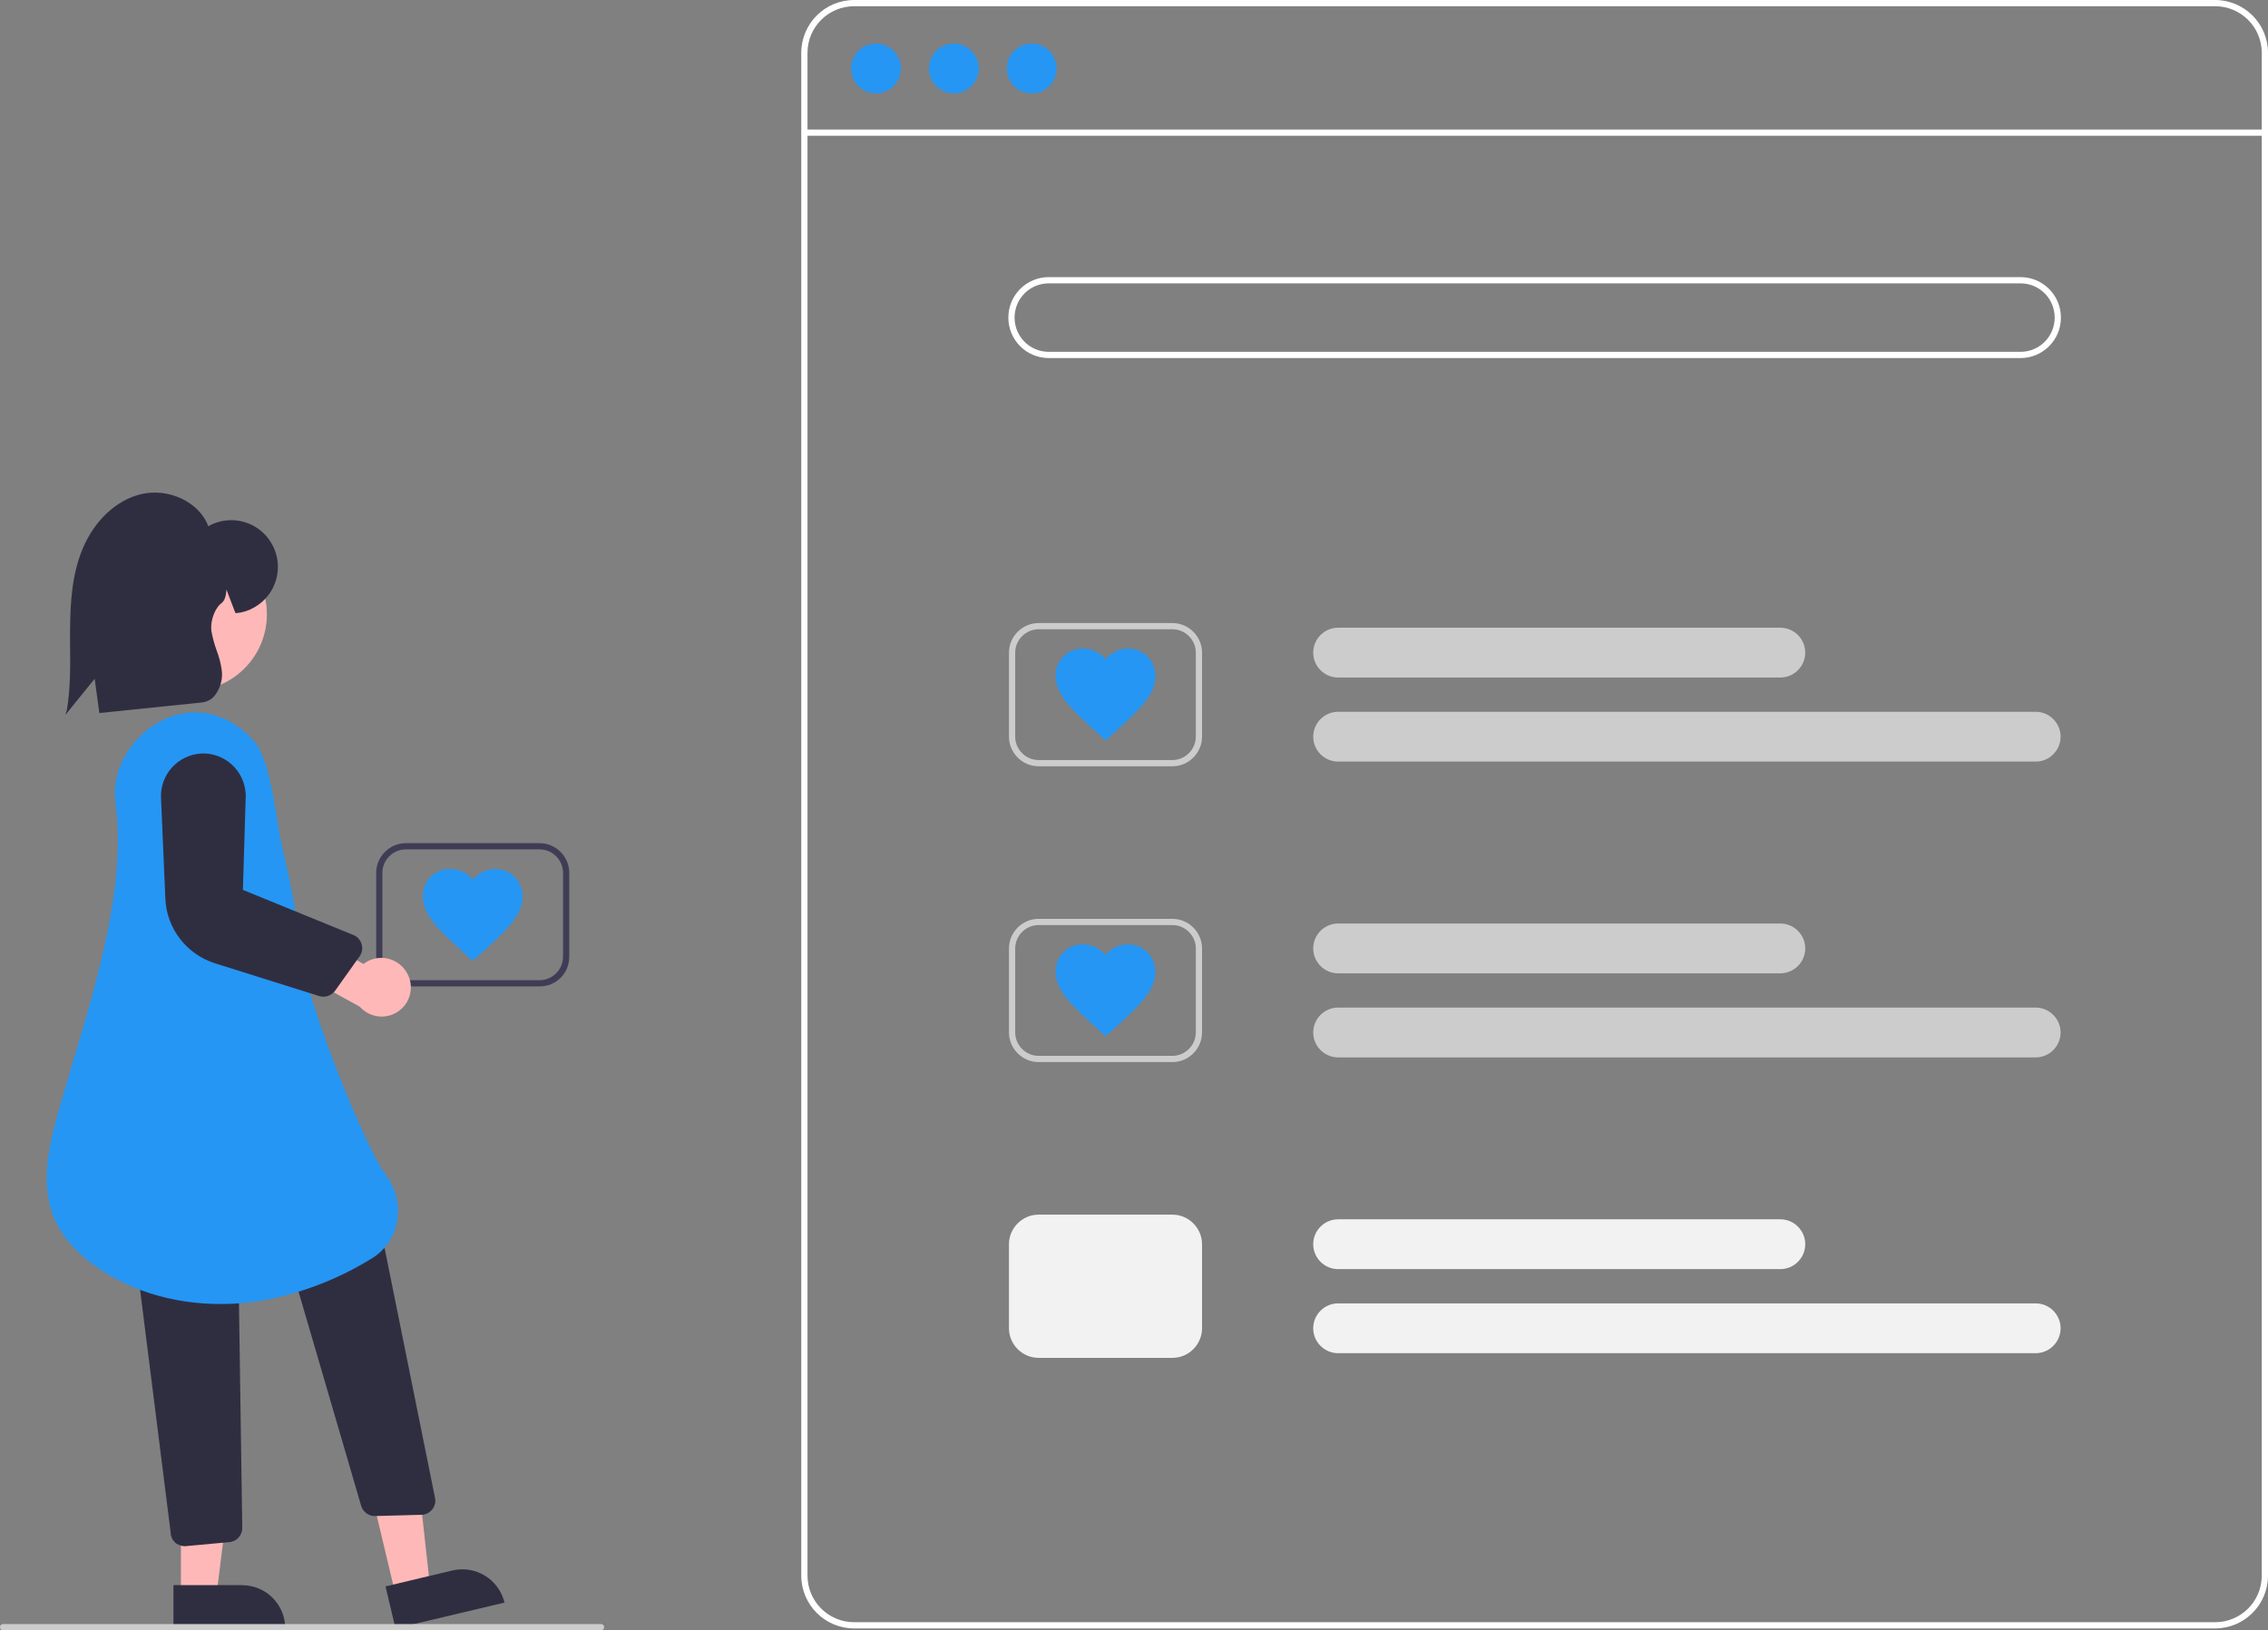 <?xml version="1.0" encoding="utf-8"?>
<!-- Generator: Adobe Illustrator 26.0.3, SVG Export Plug-In . SVG Version: 6.00 Build 0)  -->
<svg version="1.1" id="Layer_1" xmlns="http://www.w3.org/2000/svg" xmlns:xlink="http://www.w3.org/1999/xlink" x="0px" y="0px"
	 viewBox="0 0 728.3 523.6" style="enable-background:new 0 0 728.3 523.6;" xml:space="preserve">
<rect x="0" y="0" width="728.3" height="523.6" fill="#808080" stroke="none"/>
<style type="text/css">
	.st0{fill:#FFFFFF;}
	.st1{fill:#2596F4;}
	.st2{fill:#CCCCCC;}
	.st3{fill:#F2F2F2;}
	.st4{fill:#3F3D56;}
	.st5{fill:#FFB8B8;}
	.st6{fill:#2F2E41;}
</style>
<path class="st0" d="M711.3,523h-437c-9.4,0-17-7.6-17-17V17c0-9.4,7.6-17,17-17h437c9.4,0,17,7.6,17,17v489
	C728.3,515.4,720.7,523,711.3,523z M274.3,2c-8.3,0-15,6.7-15,15v489c0,8.3,6.7,15,15,15h437c8.3,0,15-6.7,15-15V17
	c0-8.3-6.7-15-15-15H274.3z"/>
<rect x="258.3" y="41.6" class="st0" width="469" height="2"/>
<circle class="st1" cx="281.3" cy="22" r="8"/>
<circle class="st1" cx="306.3" cy="22" r="8"/>
<circle class="st1" cx="331.3" cy="22" r="8"/>
<path class="st0" d="M648.8,115h-312c-7.2,0-13-5.8-13-13s5.8-13,13-13h312c7.2,0,13,5.8,13,13S656,115,648.8,115z M336.8,91
	c-6.1,0-11,4.9-11,11s4.9,11,11,11h312c6.1,0,11-4.9,11-11s-4.9-11-11-11H336.8z"/>
<path class="st2" d="M571.7,217.6h-142c-4.4,0-8-3.6-8-8s3.6-8,8-8h142c4.4,0,8,3.6,8,8S576.1,217.6,571.7,217.6z"/>
<path class="st2" d="M653.7,244.6h-224c-4.4,0-8-3.6-8-8s3.6-8,8-8h224c4.4,0,8,3.6,8,8S658.1,244.6,653.7,244.6z"/>
<path class="st2" d="M376.5,246.1h-43c-5.2,0-9.5-4.3-9.5-9.5v-27c0-5.2,4.3-9.5,9.5-9.5h43c5.2,0,9.5,4.3,9.5,9.5v27
	C386,241.8,381.7,246.1,376.5,246.1z M333.5,202.1c-4.1,0-7.5,3.4-7.5,7.5v27c0,4.1,3.4,7.5,7.5,7.5h43c4.1,0,7.5-3.4,7.5-7.5v-27
	c0-4.1-3.4-7.5-7.5-7.5H333.5z"/>
<path class="st2" d="M571.7,312.6h-142c-4.4,0-8-3.6-8-8s3.6-8,8-8h142c4.4,0,8,3.6,8,8S576.1,312.6,571.7,312.6z"/>
<path class="st2" d="M653.7,339.6h-224c-4.4,0-8-3.6-8-8s3.6-8,8-8h224c4.4,0,8,3.6,8,8S658.1,339.6,653.7,339.6z"/>
<path class="st2" d="M376.5,341.1h-43c-5.2,0-9.5-4.3-9.5-9.5v-27c0-5.2,4.3-9.5,9.5-9.5h43c5.2,0,9.5,4.3,9.5,9.5v27
	C386,336.8,381.7,341.1,376.5,341.1z M333.5,297.1c-4.1,0-7.5,3.4-7.5,7.5v27c0,4.1,3.4,7.5,7.5,7.5h43c4.1,0,7.5-3.4,7.5-7.5v-27
	c0-4.1-3.4-7.5-7.5-7.5H333.5z"/>
<path class="st3" d="M571.7,407.6h-142c-4.4,0-8-3.6-8-8s3.6-8,8-8h142c4.4,0,8,3.6,8,8S576.1,407.6,571.7,407.6z"/>
<path class="st3" d="M653.7,434.6h-224c-4.4,0-8-3.6-8-8s3.6-8,8-8h224c4.4,0,8,3.6,8,8S658.1,434.6,653.7,434.6z"/>
<path class="st3" d="M376.5,436.1h-43c-5.2,0-9.5-4.3-9.5-9.5v-27c0-5.2,4.3-9.5,9.5-9.5h43c5.2,0,9.5,4.3,9.5,9.5v27
	C386,431.8,381.7,436.1,376.5,436.1z"/>
<path class="st1" d="M355,237.8l-2.3-2.1c-8.2-7.5-13.7-12.4-13.7-18.6c-0.1-4.8,3.7-8.8,8.5-8.8c0.1,0,0.2,0,0.3,0
	c2.8,0,5.4,1.2,7.2,3.4c1.8-2.1,4.4-3.4,7.2-3.4c4.8-0.1,8.7,3.8,8.8,8.6c0,0.1,0,0.2,0,0.3c0,6.1-5.4,11-13.7,18.6L355,237.8z"/>
<path class="st1" d="M355,332.8l-2.3-2.1c-8.2-7.5-13.7-12.4-13.7-18.6c-0.1-4.8,3.7-8.8,8.5-8.8c0.1,0,0.2,0,0.3,0
	c2.8,0,5.4,1.2,7.2,3.4c1.8-2.1,4.4-3.4,7.2-3.4c4.8-0.1,8.7,3.8,8.8,8.6c0,0.1,0,0.2,0,0.3c0,6.1-5.4,11-13.7,18.6L355,332.8z"/>
<path class="st4" d="M173.3,316.8h-43c-5.2,0-9.5-4.3-9.5-9.5v-27c0-5.2,4.3-9.5,9.5-9.5h43c5.2,0,9.5,4.3,9.5,9.5v27
	C182.8,312.6,178.6,316.8,173.3,316.8z M130.3,272.8c-4.1,0-7.5,3.4-7.5,7.5v27c0,4.1,3.4,7.5,7.5,7.5h43c4.1,0,7.5-3.4,7.5-7.5v-27
	c0-4.1-3.4-7.5-7.5-7.5H130.3z"/>
<path class="st1" d="M151.8,308.6l-2.3-2.1c-8.2-7.5-13.7-12.4-13.7-18.6c-0.1-4.8,3.7-8.8,8.5-8.8c0.1,0,0.2,0,0.3,0
	c2.8,0,5.4,1.2,7.2,3.4c1.8-2.1,4.4-3.4,7.2-3.4c4.8-0.1,8.7,3.8,8.8,8.6c0,0.1,0,0.2,0,0.3c0,6.1-5.4,11-13.7,18.6L151.8,308.6z"/>
<polygon class="st5" points="127,512.1 138.1,509.5 133.2,465.3 116.8,469.2 "/>
<path class="st6" d="M162,514.7l-35,8.3l0,0l-3.2-13.5l0,0l21.4-5.1C152.7,502.6,160.2,507.2,162,514.7L162,514.7L162,514.7
	L162,514.7z"/>
<path class="st6" d="M116,483.7l-24.2-82.8l30.2-7.5l17.7,87.7c0.5,2.4-1.1,4.8-3.5,5.3c-0.2,0.1-0.5,0.1-0.8,0.1l-15,0.4
	c0,0-0.1,0-0.1,0C118.4,486.9,116.6,485.6,116,483.7z"/>
<polygon class="st5" points="58.1,512.4 69.5,512.4 75,468.3 58.1,468.3 "/>
<path class="st6" d="M91.6,523l-35.9,0l0,0l0-13.9l0,0l22,0C85.4,509.1,91.6,515.3,91.6,523L91.6,523L91.6,523L91.6,523z"/>
<path class="st6" d="M56.1,495.3c-0.8-0.8-1.3-1.9-1.3-3.1l-10.4-82.6c0-2.5,2-4.5,4.5-4.5l23.2-0.2h0c2.5,0,4.5,2,4.5,4.4l1.2,81.4
	c0,2.5-1.9,4.5-4.4,4.6l-14.1,1.3c0,0,0,0-0.1,0C58.1,496.5,56.9,496.1,56.1,495.3z"/>
<circle class="st5" cx="61.1" cy="197.3" r="24.6"/>
<path class="st1" d="M28.7,405.2c-16-12.5-15.8-27.1-10.4-46.5c1.5-5.5,3.2-11,4.9-16.9c8.2-27.3,17.4-58.3,13.9-83.9l0.5-0.1
	l-0.5,0.1c-1-7,1.5-14.4,6.7-20.2c5.2-5.8,12.3-9.1,19.4-8.9c7.1,0.2,13.9,3.8,18.9,9.9c4.9,6.1,7.2,27.5,7.9,30.5
	c3.2,14.1,5.1,22.6,6.5,36.1c1.6,16,21.1,63.9,27.3,71.9c3.3,4.3,4.7,9.8,3.7,15.1c-0.9,5.1-4,9.5-8.5,12.1
	c-10.1,6.2-21.1,10.5-32.7,12.9c-5,1-10.1,1.5-15.2,1.5C55.2,418.9,40.1,414.1,28.7,405.2z"/>
<path class="st5" d="M130.8,312.7c-2.4-4.6-8.1-6.4-12.7-4c-0.5,0.3-1,0.6-1.4,0.9L98.2,299l-9.2,9.7l26.5,14.6
	c3.5,3.9,9.4,4.3,13.3,0.8C132,321.3,132.9,316.5,130.8,312.7L130.8,312.7z"/>
<path class="st6" d="M102.5,319.9l-33.4-10.5c-9.2-2.9-15.6-11.2-16-20.8l-1.4-32.4c-0.3-7.5,5.5-13.8,13-14.2
	c7.5-0.3,13.8,5.5,14.2,13c0,0.3,0,0.7,0,1l-0.9,29.8l35.5,14.5c2.3,0.9,3.4,3.6,2.5,5.9c-0.1,0.3-0.3,0.6-0.5,0.9l-7.9,11.1
	C106.4,319.8,104.3,320.5,102.5,319.9L102.5,319.9z"/>
<path class="st6" d="M21.5,227.9c1.1-6.7,1.1-13.7,1-20.5c0-1.8,0-3.7,0-5.5c0.1-8.5,0.6-17.5,4.1-25.8c3.8-9,10.8-15.5,18.7-17.4
	c9-2.1,18.7,2.6,21.6,10.3c7.2-4.1,16.4-1.5,20.4,5.7c4.1,7.2,1.5,16.4-5.7,20.4c-1.7,1-3.6,1.6-5.6,1.8l-0.4,0l-2.9-7.6
	c0,0.1,0,0.3,0,0.4c-0.2,1.6-0.4,3.2-1.7,4.1l0,0c-1.6,1.2-3.6,5-3.1,9c0.4,2,0.9,4,1.6,5.9c0.8,2.1,1.4,4.3,1.7,6.5
	c0.4,2.8-0.4,5.7-2.1,8c-1,1.4-2.6,2.2-4.2,2.4l-33,3.4l-1.5-11l-9.4,11.6L21.5,227.9z"/>
<path class="st2" d="M193,523.6H1c-0.6,0-1-0.4-1-1s0.4-1,1-1h192c0.6,0,1,0.4,1,1S193.6,523.6,193,523.6z"/>
</svg>
